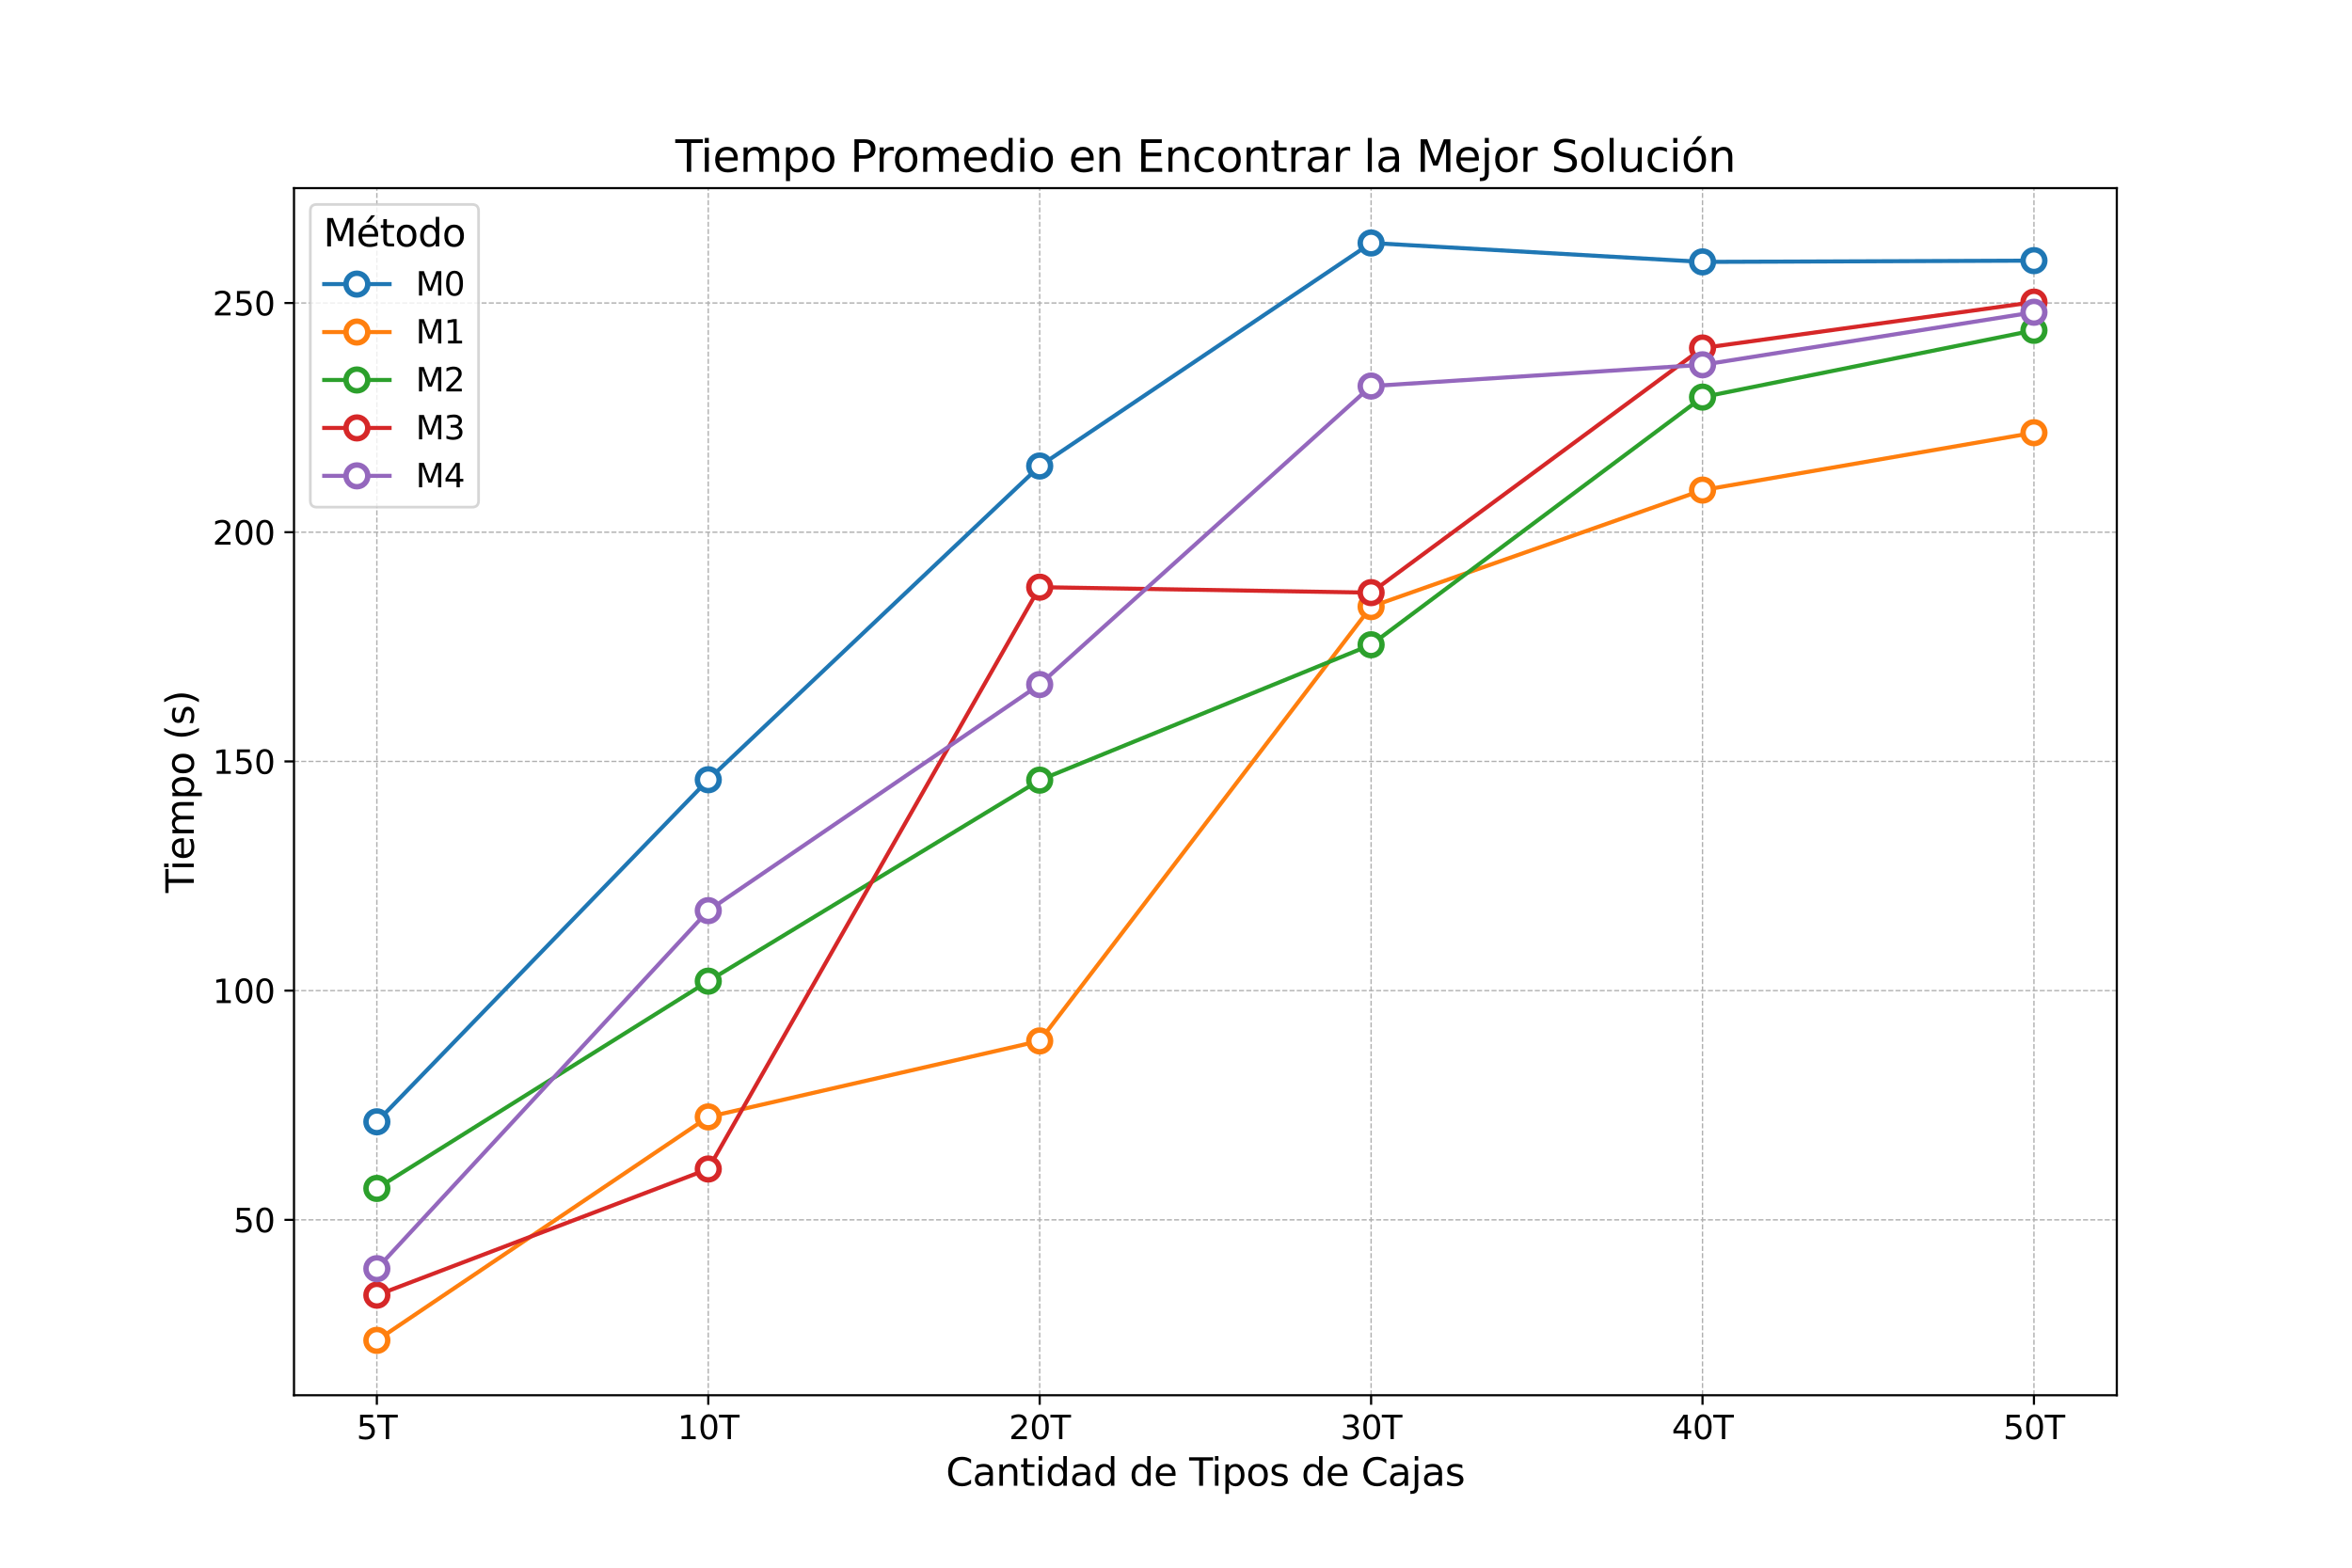 <?xml version="1.0" encoding="utf-8" standalone="no"?>
<!DOCTYPE svg PUBLIC "-//W3C//DTD SVG 1.1//EN"
  "http://www.w3.org/Graphics/SVG/1.1/DTD/svg11.dtd">
<svg xmlns:xlink="http://www.w3.org/1999/xlink" width="864pt" height="576pt" viewBox="0 0 864 576" xmlns="http://www.w3.org/2000/svg" version="1.1">
 <defs>
  <style type="text/css">*{stroke-linejoin: round; stroke-linecap: butt}</style>
 </defs>
 <g id="figure_1">
  <g id="patch_1">
   <path d="M 0 576 
L 864 576 
L 864 0 
L 0 0 
z
" style="fill: #ffffff"/>
  </g>
  <g id="axes_1">
   <g id="patch_2">
    <path d="M 108 512.64 
L 777.6 512.64 
L 777.6 69.12 
L 108 69.12 
z
" style="fill: #ffffff"/>
   </g>
   <g id="matplotlib.axis_1">
    <g id="xtick_1">
     <g id="line2d_1">
      <path d="M 138.436 512.64 
L 138.436 69.12 
" clip-path="url(#pa6d9b82782)" style="fill: none; stroke-dasharray: 1.85,0.8; stroke-dashoffset: 0; stroke: #b0b0b0; stroke-width: 0.5"/>
     </g>
     <g id="line2d_2">
      <defs>
       <path id="m7f9897caae" d="M 0 0 
L 0 3.5 
" style="stroke: #000000; stroke-width: 0.8"/>
      </defs>
      <g>
       <use xlink:href="#m7f9897caae" x="138.436" y="512.64" style="stroke: #000000; stroke-width: 0.8"/>
      </g>
     </g>
     <g id="text_1">
      <!-- 5T -->
      <g transform="translate(130.954 528.758) scale(0.12 -0.12)">
       <defs>
        <path id="DejaVuSans-35" d="M 691 4666 
L 3169 4666 
L 3169 4134 
L 1269 4134 
L 1269 2991 
Q 1406 3038 1543 3061 
Q 1681 3084 1819 3084 
Q 2600 3084 3056 2656 
Q 3513 2228 3513 1497 
Q 3513 744 3044 326 
Q 2575 -91 1722 -91 
Q 1428 -91 1123 -41 
Q 819 9 494 109 
L 494 744 
Q 775 591 1075 516 
Q 1375 441 1709 441 
Q 2250 441 2565 725 
Q 2881 1009 2881 1497 
Q 2881 1984 2565 2268 
Q 2250 2553 1709 2553 
Q 1456 2553 1204 2497 
Q 953 2441 691 2322 
L 691 4666 
z
" transform="scale(0.016)"/>
        <path id="DejaVuSans-54" d="M -19 4666 
L 3928 4666 
L 3928 4134 
L 2272 4134 
L 2272 0 
L 1638 0 
L 1638 4134 
L -19 4134 
L -19 4666 
z
" transform="scale(0.016)"/>
       </defs>
       <use xlink:href="#DejaVuSans-35"/>
       <use xlink:href="#DejaVuSans-54" x="63.623"/>
      </g>
     </g>
    </g>
    <g id="xtick_2">
     <g id="line2d_3">
      <path d="M 260.182 512.64 
L 260.182 69.12 
" clip-path="url(#pa6d9b82782)" style="fill: none; stroke-dasharray: 1.85,0.8; stroke-dashoffset: 0; stroke: #b0b0b0; stroke-width: 0.5"/>
     </g>
     <g id="line2d_4">
      <g>
       <use xlink:href="#m7f9897caae" x="260.182" y="512.64" style="stroke: #000000; stroke-width: 0.8"/>
      </g>
     </g>
     <g id="text_2">
      <!-- 10T -->
      <g transform="translate(248.882 528.758) scale(0.12 -0.12)">
       <defs>
        <path id="DejaVuSans-31" d="M 794 531 
L 1825 531 
L 1825 4091 
L 703 3866 
L 703 4441 
L 1819 4666 
L 2450 4666 
L 2450 531 
L 3481 531 
L 3481 0 
L 794 0 
L 794 531 
z
" transform="scale(0.016)"/>
        <path id="DejaVuSans-30" d="M 2034 4250 
Q 1547 4250 1301 3770 
Q 1056 3291 1056 2328 
Q 1056 1369 1301 889 
Q 1547 409 2034 409 
Q 2525 409 2770 889 
Q 3016 1369 3016 2328 
Q 3016 3291 2770 3770 
Q 2525 4250 2034 4250 
z
M 2034 4750 
Q 2819 4750 3233 4129 
Q 3647 3509 3647 2328 
Q 3647 1150 3233 529 
Q 2819 -91 2034 -91 
Q 1250 -91 836 529 
Q 422 1150 422 2328 
Q 422 3509 836 4129 
Q 1250 4750 2034 4750 
z
" transform="scale(0.016)"/>
       </defs>
       <use xlink:href="#DejaVuSans-31"/>
       <use xlink:href="#DejaVuSans-30" x="63.623"/>
       <use xlink:href="#DejaVuSans-54" x="127.246"/>
      </g>
     </g>
    </g>
    <g id="xtick_3">
     <g id="line2d_5">
      <path d="M 381.927 512.64 
L 381.927 69.12 
" clip-path="url(#pa6d9b82782)" style="fill: none; stroke-dasharray: 1.85,0.8; stroke-dashoffset: 0; stroke: #b0b0b0; stroke-width: 0.5"/>
     </g>
     <g id="line2d_6">
      <g>
       <use xlink:href="#m7f9897caae" x="381.927" y="512.64" style="stroke: #000000; stroke-width: 0.8"/>
      </g>
     </g>
     <g id="text_3">
      <!-- 20T -->
      <g transform="translate(370.628 528.758) scale(0.12 -0.12)">
       <defs>
        <path id="DejaVuSans-32" d="M 1228 531 
L 3431 531 
L 3431 0 
L 469 0 
L 469 531 
Q 828 903 1448 1529 
Q 2069 2156 2228 2338 
Q 2531 2678 2651 2914 
Q 2772 3150 2772 3378 
Q 2772 3750 2511 3984 
Q 2250 4219 1831 4219 
Q 1534 4219 1204 4116 
Q 875 4013 500 3803 
L 500 4441 
Q 881 4594 1212 4672 
Q 1544 4750 1819 4750 
Q 2544 4750 2975 4387 
Q 3406 4025 3406 3419 
Q 3406 3131 3298 2873 
Q 3191 2616 2906 2266 
Q 2828 2175 2409 1742 
Q 1991 1309 1228 531 
z
" transform="scale(0.016)"/>
       </defs>
       <use xlink:href="#DejaVuSans-32"/>
       <use xlink:href="#DejaVuSans-30" x="63.623"/>
       <use xlink:href="#DejaVuSans-54" x="127.246"/>
      </g>
     </g>
    </g>
    <g id="xtick_4">
     <g id="line2d_7">
      <path d="M 503.673 512.64 
L 503.673 69.12 
" clip-path="url(#pa6d9b82782)" style="fill: none; stroke-dasharray: 1.85,0.8; stroke-dashoffset: 0; stroke: #b0b0b0; stroke-width: 0.5"/>
     </g>
     <g id="line2d_8">
      <g>
       <use xlink:href="#m7f9897caae" x="503.673" y="512.64" style="stroke: #000000; stroke-width: 0.8"/>
      </g>
     </g>
     <g id="text_4">
      <!-- 30T -->
      <g transform="translate(492.373 528.758) scale(0.12 -0.12)">
       <defs>
        <path id="DejaVuSans-33" d="M 2597 2516 
Q 3050 2419 3304 2112 
Q 3559 1806 3559 1356 
Q 3559 666 3084 287 
Q 2609 -91 1734 -91 
Q 1441 -91 1130 -33 
Q 819 25 488 141 
L 488 750 
Q 750 597 1062 519 
Q 1375 441 1716 441 
Q 2309 441 2620 675 
Q 2931 909 2931 1356 
Q 2931 1769 2642 2001 
Q 2353 2234 1838 2234 
L 1294 2234 
L 1294 2753 
L 1863 2753 
Q 2328 2753 2575 2939 
Q 2822 3125 2822 3475 
Q 2822 3834 2567 4026 
Q 2313 4219 1838 4219 
Q 1578 4219 1281 4162 
Q 984 4106 628 3988 
L 628 4550 
Q 988 4650 1302 4700 
Q 1616 4750 1894 4750 
Q 2613 4750 3031 4423 
Q 3450 4097 3450 3541 
Q 3450 3153 3228 2886 
Q 3006 2619 2597 2516 
z
" transform="scale(0.016)"/>
       </defs>
       <use xlink:href="#DejaVuSans-33"/>
       <use xlink:href="#DejaVuSans-30" x="63.623"/>
       <use xlink:href="#DejaVuSans-54" x="127.246"/>
      </g>
     </g>
    </g>
    <g id="xtick_5">
     <g id="line2d_9">
      <path d="M 625.418 512.64 
L 625.418 69.12 
" clip-path="url(#pa6d9b82782)" style="fill: none; stroke-dasharray: 1.85,0.8; stroke-dashoffset: 0; stroke: #b0b0b0; stroke-width: 0.5"/>
     </g>
     <g id="line2d_10">
      <g>
       <use xlink:href="#m7f9897caae" x="625.418" y="512.64" style="stroke: #000000; stroke-width: 0.8"/>
      </g>
     </g>
     <g id="text_5">
      <!-- 40T -->
      <g transform="translate(614.118 528.758) scale(0.12 -0.12)">
       <defs>
        <path id="DejaVuSans-34" d="M 2419 4116 
L 825 1625 
L 2419 1625 
L 2419 4116 
z
M 2253 4666 
L 3047 4666 
L 3047 1625 
L 3713 1625 
L 3713 1100 
L 3047 1100 
L 3047 0 
L 2419 0 
L 2419 1100 
L 313 1100 
L 313 1709 
L 2253 4666 
z
" transform="scale(0.016)"/>
       </defs>
       <use xlink:href="#DejaVuSans-34"/>
       <use xlink:href="#DejaVuSans-30" x="63.623"/>
       <use xlink:href="#DejaVuSans-54" x="127.246"/>
      </g>
     </g>
    </g>
    <g id="xtick_6">
     <g id="line2d_11">
      <path d="M 747.164 512.64 
L 747.164 69.12 
" clip-path="url(#pa6d9b82782)" style="fill: none; stroke-dasharray: 1.85,0.8; stroke-dashoffset: 0; stroke: #b0b0b0; stroke-width: 0.5"/>
     </g>
     <g id="line2d_12">
      <g>
       <use xlink:href="#m7f9897caae" x="747.164" y="512.64" style="stroke: #000000; stroke-width: 0.8"/>
      </g>
     </g>
     <g id="text_6">
      <!-- 50T -->
      <g transform="translate(735.864 528.758) scale(0.12 -0.12)">
       <use xlink:href="#DejaVuSans-35"/>
       <use xlink:href="#DejaVuSans-30" x="63.623"/>
       <use xlink:href="#DejaVuSans-54" x="127.246"/>
      </g>
     </g>
    </g>
    <g id="text_7">
     <!-- Cantidad de Tipos de Cajas -->
     <g transform="translate(347.485 545.892) scale(0.14 -0.14)">
      <defs>
       <path id="DejaVuSans-43" d="M 4122 4306 
L 4122 3641 
Q 3803 3938 3442 4084 
Q 3081 4231 2675 4231 
Q 1875 4231 1450 3742 
Q 1025 3253 1025 2328 
Q 1025 1406 1450 917 
Q 1875 428 2675 428 
Q 3081 428 3442 575 
Q 3803 722 4122 1019 
L 4122 359 
Q 3791 134 3420 21 
Q 3050 -91 2638 -91 
Q 1578 -91 968 557 
Q 359 1206 359 2328 
Q 359 3453 968 4101 
Q 1578 4750 2638 4750 
Q 3056 4750 3426 4639 
Q 3797 4528 4122 4306 
z
" transform="scale(0.016)"/>
       <path id="DejaVuSans-61" d="M 2194 1759 
Q 1497 1759 1228 1600 
Q 959 1441 959 1056 
Q 959 750 1161 570 
Q 1363 391 1709 391 
Q 2188 391 2477 730 
Q 2766 1069 2766 1631 
L 2766 1759 
L 2194 1759 
z
M 3341 1997 
L 3341 0 
L 2766 0 
L 2766 531 
Q 2569 213 2275 61 
Q 1981 -91 1556 -91 
Q 1019 -91 701 211 
Q 384 513 384 1019 
Q 384 1609 779 1909 
Q 1175 2209 1959 2209 
L 2766 2209 
L 2766 2266 
Q 2766 2663 2505 2880 
Q 2244 3097 1772 3097 
Q 1472 3097 1187 3025 
Q 903 2953 641 2809 
L 641 3341 
Q 956 3463 1253 3523 
Q 1550 3584 1831 3584 
Q 2591 3584 2966 3190 
Q 3341 2797 3341 1997 
z
" transform="scale(0.016)"/>
       <path id="DejaVuSans-6e" d="M 3513 2113 
L 3513 0 
L 2938 0 
L 2938 2094 
Q 2938 2591 2744 2837 
Q 2550 3084 2163 3084 
Q 1697 3084 1428 2787 
Q 1159 2491 1159 1978 
L 1159 0 
L 581 0 
L 581 3500 
L 1159 3500 
L 1159 2956 
Q 1366 3272 1645 3428 
Q 1925 3584 2291 3584 
Q 2894 3584 3203 3211 
Q 3513 2838 3513 2113 
z
" transform="scale(0.016)"/>
       <path id="DejaVuSans-74" d="M 1172 4494 
L 1172 3500 
L 2356 3500 
L 2356 3053 
L 1172 3053 
L 1172 1153 
Q 1172 725 1289 603 
Q 1406 481 1766 481 
L 2356 481 
L 2356 0 
L 1766 0 
Q 1100 0 847 248 
Q 594 497 594 1153 
L 594 3053 
L 172 3053 
L 172 3500 
L 594 3500 
L 594 4494 
L 1172 4494 
z
" transform="scale(0.016)"/>
       <path id="DejaVuSans-69" d="M 603 3500 
L 1178 3500 
L 1178 0 
L 603 0 
L 603 3500 
z
M 603 4863 
L 1178 4863 
L 1178 4134 
L 603 4134 
L 603 4863 
z
" transform="scale(0.016)"/>
       <path id="DejaVuSans-64" d="M 2906 2969 
L 2906 4863 
L 3481 4863 
L 3481 0 
L 2906 0 
L 2906 525 
Q 2725 213 2448 61 
Q 2172 -91 1784 -91 
Q 1150 -91 751 415 
Q 353 922 353 1747 
Q 353 2572 751 3078 
Q 1150 3584 1784 3584 
Q 2172 3584 2448 3432 
Q 2725 3281 2906 2969 
z
M 947 1747 
Q 947 1113 1208 752 
Q 1469 391 1925 391 
Q 2381 391 2643 752 
Q 2906 1113 2906 1747 
Q 2906 2381 2643 2742 
Q 2381 3103 1925 3103 
Q 1469 3103 1208 2742 
Q 947 2381 947 1747 
z
" transform="scale(0.016)"/>
       <path id="DejaVuSans-20" transform="scale(0.016)"/>
       <path id="DejaVuSans-65" d="M 3597 1894 
L 3597 1613 
L 953 1613 
Q 991 1019 1311 708 
Q 1631 397 2203 397 
Q 2534 397 2845 478 
Q 3156 559 3463 722 
L 3463 178 
Q 3153 47 2828 -22 
Q 2503 -91 2169 -91 
Q 1331 -91 842 396 
Q 353 884 353 1716 
Q 353 2575 817 3079 
Q 1281 3584 2069 3584 
Q 2775 3584 3186 3129 
Q 3597 2675 3597 1894 
z
M 3022 2063 
Q 3016 2534 2758 2815 
Q 2500 3097 2075 3097 
Q 1594 3097 1305 2825 
Q 1016 2553 972 2059 
L 3022 2063 
z
" transform="scale(0.016)"/>
       <path id="DejaVuSans-70" d="M 1159 525 
L 1159 -1331 
L 581 -1331 
L 581 3500 
L 1159 3500 
L 1159 2969 
Q 1341 3281 1617 3432 
Q 1894 3584 2278 3584 
Q 2916 3584 3314 3078 
Q 3713 2572 3713 1747 
Q 3713 922 3314 415 
Q 2916 -91 2278 -91 
Q 1894 -91 1617 61 
Q 1341 213 1159 525 
z
M 3116 1747 
Q 3116 2381 2855 2742 
Q 2594 3103 2138 3103 
Q 1681 3103 1420 2742 
Q 1159 2381 1159 1747 
Q 1159 1113 1420 752 
Q 1681 391 2138 391 
Q 2594 391 2855 752 
Q 3116 1113 3116 1747 
z
" transform="scale(0.016)"/>
       <path id="DejaVuSans-6f" d="M 1959 3097 
Q 1497 3097 1228 2736 
Q 959 2375 959 1747 
Q 959 1119 1226 758 
Q 1494 397 1959 397 
Q 2419 397 2687 759 
Q 2956 1122 2956 1747 
Q 2956 2369 2687 2733 
Q 2419 3097 1959 3097 
z
M 1959 3584 
Q 2709 3584 3137 3096 
Q 3566 2609 3566 1747 
Q 3566 888 3137 398 
Q 2709 -91 1959 -91 
Q 1206 -91 779 398 
Q 353 888 353 1747 
Q 353 2609 779 3096 
Q 1206 3584 1959 3584 
z
" transform="scale(0.016)"/>
       <path id="DejaVuSans-73" d="M 2834 3397 
L 2834 2853 
Q 2591 2978 2328 3040 
Q 2066 3103 1784 3103 
Q 1356 3103 1142 2972 
Q 928 2841 928 2578 
Q 928 2378 1081 2264 
Q 1234 2150 1697 2047 
L 1894 2003 
Q 2506 1872 2764 1633 
Q 3022 1394 3022 966 
Q 3022 478 2636 193 
Q 2250 -91 1575 -91 
Q 1294 -91 989 -36 
Q 684 19 347 128 
L 347 722 
Q 666 556 975 473 
Q 1284 391 1588 391 
Q 1994 391 2212 530 
Q 2431 669 2431 922 
Q 2431 1156 2273 1281 
Q 2116 1406 1581 1522 
L 1381 1569 
Q 847 1681 609 1914 
Q 372 2147 372 2553 
Q 372 3047 722 3315 
Q 1072 3584 1716 3584 
Q 2034 3584 2315 3537 
Q 2597 3491 2834 3397 
z
" transform="scale(0.016)"/>
       <path id="DejaVuSans-6a" d="M 603 3500 
L 1178 3500 
L 1178 -63 
Q 1178 -731 923 -1031 
Q 669 -1331 103 -1331 
L -116 -1331 
L -116 -844 
L 38 -844 
Q 366 -844 484 -692 
Q 603 -541 603 -63 
L 603 3500 
z
M 603 4863 
L 1178 4863 
L 1178 4134 
L 603 4134 
L 603 4863 
z
" transform="scale(0.016)"/>
      </defs>
      <use xlink:href="#DejaVuSans-43"/>
      <use xlink:href="#DejaVuSans-61" x="69.824"/>
      <use xlink:href="#DejaVuSans-6e" x="131.104"/>
      <use xlink:href="#DejaVuSans-74" x="194.482"/>
      <use xlink:href="#DejaVuSans-69" x="233.691"/>
      <use xlink:href="#DejaVuSans-64" x="261.475"/>
      <use xlink:href="#DejaVuSans-61" x="324.951"/>
      <use xlink:href="#DejaVuSans-64" x="386.23"/>
      <use xlink:href="#DejaVuSans-20" x="449.707"/>
      <use xlink:href="#DejaVuSans-64" x="481.494"/>
      <use xlink:href="#DejaVuSans-65" x="544.971"/>
      <use xlink:href="#DejaVuSans-20" x="606.494"/>
      <use xlink:href="#DejaVuSans-54" x="638.281"/>
      <use xlink:href="#DejaVuSans-69" x="696.24"/>
      <use xlink:href="#DejaVuSans-70" x="724.023"/>
      <use xlink:href="#DejaVuSans-6f" x="787.5"/>
      <use xlink:href="#DejaVuSans-73" x="848.682"/>
      <use xlink:href="#DejaVuSans-20" x="900.781"/>
      <use xlink:href="#DejaVuSans-64" x="932.568"/>
      <use xlink:href="#DejaVuSans-65" x="996.045"/>
      <use xlink:href="#DejaVuSans-20" x="1057.568"/>
      <use xlink:href="#DejaVuSans-43" x="1089.355"/>
      <use xlink:href="#DejaVuSans-61" x="1159.18"/>
      <use xlink:href="#DejaVuSans-6a" x="1220.459"/>
      <use xlink:href="#DejaVuSans-61" x="1248.242"/>
      <use xlink:href="#DejaVuSans-73" x="1309.521"/>
     </g>
    </g>
   </g>
   <g id="matplotlib.axis_2">
    <g id="ytick_1">
     <g id="line2d_13">
      <path d="M 108 448.194 
L 777.6 448.194 
" clip-path="url(#pa6d9b82782)" style="fill: none; stroke-dasharray: 1.85,0.8; stroke-dashoffset: 0; stroke: #b0b0b0; stroke-width: 0.5"/>
     </g>
     <g id="line2d_14">
      <defs>
       <path id="mcd38f19aef" d="M 0 0 
L -3.5 0 
" style="stroke: #000000; stroke-width: 0.8"/>
      </defs>
      <g>
       <use xlink:href="#mcd38f19aef" x="108" y="448.194" style="stroke: #000000; stroke-width: 0.8"/>
      </g>
     </g>
     <g id="text_8">
      <!-- 50 -->
      <g transform="translate(85.73 452.753) scale(0.12 -0.12)">
       <use xlink:href="#DejaVuSans-35"/>
       <use xlink:href="#DejaVuSans-30" x="63.623"/>
      </g>
     </g>
    </g>
    <g id="ytick_2">
     <g id="line2d_15">
      <path d="M 108 363.977 
L 777.6 363.977 
" clip-path="url(#pa6d9b82782)" style="fill: none; stroke-dasharray: 1.85,0.8; stroke-dashoffset: 0; stroke: #b0b0b0; stroke-width: 0.5"/>
     </g>
     <g id="line2d_16">
      <g>
       <use xlink:href="#mcd38f19aef" x="108" y="363.977" style="stroke: #000000; stroke-width: 0.8"/>
      </g>
     </g>
     <g id="text_9">
      <!-- 100 -->
      <g transform="translate(78.095 368.537) scale(0.12 -0.12)">
       <use xlink:href="#DejaVuSans-31"/>
       <use xlink:href="#DejaVuSans-30" x="63.623"/>
       <use xlink:href="#DejaVuSans-30" x="127.246"/>
      </g>
     </g>
    </g>
    <g id="ytick_3">
     <g id="line2d_17">
      <path d="M 108 279.761 
L 777.6 279.761 
" clip-path="url(#pa6d9b82782)" style="fill: none; stroke-dasharray: 1.85,0.8; stroke-dashoffset: 0; stroke: #b0b0b0; stroke-width: 0.5"/>
     </g>
     <g id="line2d_18">
      <g>
       <use xlink:href="#mcd38f19aef" x="108" y="279.761" style="stroke: #000000; stroke-width: 0.8"/>
      </g>
     </g>
     <g id="text_10">
      <!-- 150 -->
      <g transform="translate(78.095 284.32) scale(0.12 -0.12)">
       <use xlink:href="#DejaVuSans-31"/>
       <use xlink:href="#DejaVuSans-35" x="63.623"/>
       <use xlink:href="#DejaVuSans-30" x="127.246"/>
      </g>
     </g>
    </g>
    <g id="ytick_4">
     <g id="line2d_19">
      <path d="M 108 195.544 
L 777.6 195.544 
" clip-path="url(#pa6d9b82782)" style="fill: none; stroke-dasharray: 1.85,0.8; stroke-dashoffset: 0; stroke: #b0b0b0; stroke-width: 0.5"/>
     </g>
     <g id="line2d_20">
      <g>
       <use xlink:href="#mcd38f19aef" x="108" y="195.544" style="stroke: #000000; stroke-width: 0.8"/>
      </g>
     </g>
     <g id="text_11">
      <!-- 200 -->
      <g transform="translate(78.095 200.103) scale(0.12 -0.12)">
       <use xlink:href="#DejaVuSans-32"/>
       <use xlink:href="#DejaVuSans-30" x="63.623"/>
       <use xlink:href="#DejaVuSans-30" x="127.246"/>
      </g>
     </g>
    </g>
    <g id="ytick_5">
     <g id="line2d_21">
      <path d="M 108 111.327 
L 777.6 111.327 
" clip-path="url(#pa6d9b82782)" style="fill: none; stroke-dasharray: 1.85,0.8; stroke-dashoffset: 0; stroke: #b0b0b0; stroke-width: 0.5"/>
     </g>
     <g id="line2d_22">
      <g>
       <use xlink:href="#mcd38f19aef" x="108" y="111.327" style="stroke: #000000; stroke-width: 0.8"/>
      </g>
     </g>
     <g id="text_12">
      <!-- 250 -->
      <g transform="translate(78.095 115.886) scale(0.12 -0.12)">
       <use xlink:href="#DejaVuSans-32"/>
       <use xlink:href="#DejaVuSans-35" x="63.623"/>
       <use xlink:href="#DejaVuSans-30" x="127.246"/>
      </g>
     </g>
    </g>
    <g id="text_13">
     <!-- Tiempo (s) -->
     <g transform="translate(71.183 328.067) rotate(-90) scale(0.14 -0.14)">
      <defs>
       <path id="DejaVuSans-6d" d="M 3328 2828 
Q 3544 3216 3844 3400 
Q 4144 3584 4550 3584 
Q 5097 3584 5394 3201 
Q 5691 2819 5691 2113 
L 5691 0 
L 5113 0 
L 5113 2094 
Q 5113 2597 4934 2840 
Q 4756 3084 4391 3084 
Q 3944 3084 3684 2787 
Q 3425 2491 3425 1978 
L 3425 0 
L 2847 0 
L 2847 2094 
Q 2847 2600 2669 2842 
Q 2491 3084 2119 3084 
Q 1678 3084 1418 2786 
Q 1159 2488 1159 1978 
L 1159 0 
L 581 0 
L 581 3500 
L 1159 3500 
L 1159 2956 
Q 1356 3278 1631 3431 
Q 1906 3584 2284 3584 
Q 2666 3584 2933 3390 
Q 3200 3197 3328 2828 
z
" transform="scale(0.016)"/>
       <path id="DejaVuSans-28" d="M 1984 4856 
Q 1566 4138 1362 3434 
Q 1159 2731 1159 2009 
Q 1159 1288 1364 580 
Q 1569 -128 1984 -844 
L 1484 -844 
Q 1016 -109 783 600 
Q 550 1309 550 2009 
Q 550 2706 781 3412 
Q 1013 4119 1484 4856 
L 1984 4856 
z
" transform="scale(0.016)"/>
       <path id="DejaVuSans-29" d="M 513 4856 
L 1013 4856 
Q 1481 4119 1714 3412 
Q 1947 2706 1947 2009 
Q 1947 1309 1714 600 
Q 1481 -109 1013 -844 
L 513 -844 
Q 928 -128 1133 580 
Q 1338 1288 1338 2009 
Q 1338 2731 1133 3434 
Q 928 4138 513 4856 
z
" transform="scale(0.016)"/>
      </defs>
      <use xlink:href="#DejaVuSans-54"/>
      <use xlink:href="#DejaVuSans-69" x="57.959"/>
      <use xlink:href="#DejaVuSans-65" x="85.742"/>
      <use xlink:href="#DejaVuSans-6d" x="147.266"/>
      <use xlink:href="#DejaVuSans-70" x="244.678"/>
      <use xlink:href="#DejaVuSans-6f" x="308.154"/>
      <use xlink:href="#DejaVuSans-20" x="369.336"/>
      <use xlink:href="#DejaVuSans-28" x="401.123"/>
      <use xlink:href="#DejaVuSans-73" x="440.137"/>
      <use xlink:href="#DejaVuSans-29" x="492.236"/>
     </g>
    </g>
   </g>
   <g id="line2d_23">
    <path d="M 138.436 412.174 
L 260.182 286.493 
L 381.927 171.228 
L 503.673 89.28 
L 625.418 96.226 
L 747.164 95.762 
" clip-path="url(#pa6d9b82782)" style="fill: none; stroke: #1f77b4; stroke-width: 1.5; stroke-linecap: square"/>
    <defs>
     <path id="mb46d835369" d="M 0 4 
C 1.061 4 2.078 3.579 2.828 2.828 
C 3.579 2.078 4 1.061 4 0 
C 4 -1.061 3.579 -2.078 2.828 -2.828 
C 2.078 -3.579 1.061 -4 0 -4 
C -1.061 -4 -2.078 -3.579 -2.828 -2.828 
C -3.579 -2.078 -4 -1.061 -4 0 
C -4 1.061 -3.579 2.078 -2.828 2.828 
C -2.078 3.579 -1.061 4 0 4 
z
" style="stroke: #1f77b4; stroke-width: 2"/>
    </defs>
    <g clip-path="url(#pa6d9b82782)">
     <use xlink:href="#mb46d835369" x="138.436" y="412.174" style="fill: #ffffff; stroke: #1f77b4; stroke-width: 2"/>
     <use xlink:href="#mb46d835369" x="260.182" y="286.493" style="fill: #ffffff; stroke: #1f77b4; stroke-width: 2"/>
     <use xlink:href="#mb46d835369" x="381.927" y="171.228" style="fill: #ffffff; stroke: #1f77b4; stroke-width: 2"/>
     <use xlink:href="#mb46d835369" x="503.673" y="89.28" style="fill: #ffffff; stroke: #1f77b4; stroke-width: 2"/>
     <use xlink:href="#mb46d835369" x="625.418" y="96.226" style="fill: #ffffff; stroke: #1f77b4; stroke-width: 2"/>
     <use xlink:href="#mb46d835369" x="747.164" y="95.762" style="fill: #ffffff; stroke: #1f77b4; stroke-width: 2"/>
    </g>
   </g>
   <g id="line2d_24">
    <path d="M 138.436 492.48 
L 260.182 410.378 
L 381.927 382.462 
L 503.673 222.884 
L 625.418 180.069 
L 747.164 158.992 
" clip-path="url(#pa6d9b82782)" style="fill: none; stroke: #ff7f0e; stroke-width: 1.5; stroke-linecap: square"/>
    <defs>
     <path id="m754b8a2179" d="M 0 4 
C 1.061 4 2.078 3.579 2.828 2.828 
C 3.579 2.078 4 1.061 4 0 
C 4 -1.061 3.579 -2.078 2.828 -2.828 
C 2.078 -3.579 1.061 -4 0 -4 
C -1.061 -4 -2.078 -3.579 -2.828 -2.828 
C -3.579 -2.078 -4 -1.061 -4 0 
C -4 1.061 -3.579 2.078 -2.828 2.828 
C -2.078 3.579 -1.061 4 0 4 
z
" style="stroke: #ff7f0e; stroke-width: 2"/>
    </defs>
    <g clip-path="url(#pa6d9b82782)">
     <use xlink:href="#m754b8a2179" x="138.436" y="492.48" style="fill: #ffffff; stroke: #ff7f0e; stroke-width: 2"/>
     <use xlink:href="#m754b8a2179" x="260.182" y="410.378" style="fill: #ffffff; stroke: #ff7f0e; stroke-width: 2"/>
     <use xlink:href="#m754b8a2179" x="381.927" y="382.462" style="fill: #ffffff; stroke: #ff7f0e; stroke-width: 2"/>
     <use xlink:href="#m754b8a2179" x="503.673" y="222.884" style="fill: #ffffff; stroke: #ff7f0e; stroke-width: 2"/>
     <use xlink:href="#m754b8a2179" x="625.418" y="180.069" style="fill: #ffffff; stroke: #ff7f0e; stroke-width: 2"/>
     <use xlink:href="#m754b8a2179" x="747.164" y="158.992" style="fill: #ffffff; stroke: #ff7f0e; stroke-width: 2"/>
    </g>
   </g>
   <g id="line2d_25">
    <path d="M 138.436 436.654 
L 260.182 360.499 
L 381.927 286.641 
L 503.673 236.9 
L 625.418 145.905 
L 747.164 121.377 
" clip-path="url(#pa6d9b82782)" style="fill: none; stroke: #2ca02c; stroke-width: 1.5; stroke-linecap: square"/>
    <defs>
     <path id="mcded9f1e25" d="M 0 4 
C 1.061 4 2.078 3.579 2.828 2.828 
C 3.579 2.078 4 1.061 4 0 
C 4 -1.061 3.579 -2.078 2.828 -2.828 
C 2.078 -3.579 1.061 -4 0 -4 
C -1.061 -4 -2.078 -3.579 -2.828 -2.828 
C -3.579 -2.078 -4 -1.061 -4 0 
C -4 1.061 -3.579 2.078 -2.828 2.828 
C -2.078 3.579 -1.061 4 0 4 
z
" style="stroke: #2ca02c; stroke-width: 2"/>
    </defs>
    <g clip-path="url(#pa6d9b82782)">
     <use xlink:href="#mcded9f1e25" x="138.436" y="436.654" style="fill: #ffffff; stroke: #2ca02c; stroke-width: 2"/>
     <use xlink:href="#mcded9f1e25" x="260.182" y="360.499" style="fill: #ffffff; stroke: #2ca02c; stroke-width: 2"/>
     <use xlink:href="#mcded9f1e25" x="381.927" y="286.641" style="fill: #ffffff; stroke: #2ca02c; stroke-width: 2"/>
     <use xlink:href="#mcded9f1e25" x="503.673" y="236.9" style="fill: #ffffff; stroke: #2ca02c; stroke-width: 2"/>
     <use xlink:href="#mcded9f1e25" x="625.418" y="145.905" style="fill: #ffffff; stroke: #2ca02c; stroke-width: 2"/>
     <use xlink:href="#mcded9f1e25" x="747.164" y="121.377" style="fill: #ffffff; stroke: #2ca02c; stroke-width: 2"/>
    </g>
   </g>
   <g id="line2d_26">
    <path d="M 138.436 475.875 
L 260.182 429.517 
L 381.927 215.74 
L 503.673 217.747 
L 625.418 127.864 
L 747.164 111.002 
" clip-path="url(#pa6d9b82782)" style="fill: none; stroke: #d62728; stroke-width: 1.5; stroke-linecap: square"/>
    <defs>
     <path id="m1b378c4dd7" d="M 0 4 
C 1.061 4 2.078 3.579 2.828 2.828 
C 3.579 2.078 4 1.061 4 0 
C 4 -1.061 3.579 -2.078 2.828 -2.828 
C 2.078 -3.579 1.061 -4 0 -4 
C -1.061 -4 -2.078 -3.579 -2.828 -2.828 
C -3.579 -2.078 -4 -1.061 -4 0 
C -4 1.061 -3.579 2.078 -2.828 2.828 
C -2.078 3.579 -1.061 4 0 4 
z
" style="stroke: #d62728; stroke-width: 2"/>
    </defs>
    <g clip-path="url(#pa6d9b82782)">
     <use xlink:href="#m1b378c4dd7" x="138.436" y="475.875" style="fill: #ffffff; stroke: #d62728; stroke-width: 2"/>
     <use xlink:href="#m1b378c4dd7" x="260.182" y="429.517" style="fill: #ffffff; stroke: #d62728; stroke-width: 2"/>
     <use xlink:href="#m1b378c4dd7" x="381.927" y="215.74" style="fill: #ffffff; stroke: #d62728; stroke-width: 2"/>
     <use xlink:href="#m1b378c4dd7" x="503.673" y="217.747" style="fill: #ffffff; stroke: #d62728; stroke-width: 2"/>
     <use xlink:href="#m1b378c4dd7" x="625.418" y="127.864" style="fill: #ffffff; stroke: #d62728; stroke-width: 2"/>
     <use xlink:href="#m1b378c4dd7" x="747.164" y="111.002" style="fill: #ffffff; stroke: #d62728; stroke-width: 2"/>
    </g>
   </g>
   <g id="line2d_27">
    <path d="M 138.436 466.143 
L 260.182 334.584 
L 381.927 251.511 
L 503.673 141.845 
L 625.418 134.033 
L 747.164 114.729 
" clip-path="url(#pa6d9b82782)" style="fill: none; stroke: #9467bd; stroke-width: 1.5; stroke-linecap: square"/>
    <defs>
     <path id="m575b6a99ea" d="M 0 4 
C 1.061 4 2.078 3.579 2.828 2.828 
C 3.579 2.078 4 1.061 4 0 
C 4 -1.061 3.579 -2.078 2.828 -2.828 
C 2.078 -3.579 1.061 -4 0 -4 
C -1.061 -4 -2.078 -3.579 -2.828 -2.828 
C -3.579 -2.078 -4 -1.061 -4 0 
C -4 1.061 -3.579 2.078 -2.828 2.828 
C -2.078 3.579 -1.061 4 0 4 
z
" style="stroke: #9467bd; stroke-width: 2"/>
    </defs>
    <g clip-path="url(#pa6d9b82782)">
     <use xlink:href="#m575b6a99ea" x="138.436" y="466.143" style="fill: #ffffff; stroke: #9467bd; stroke-width: 2"/>
     <use xlink:href="#m575b6a99ea" x="260.182" y="334.584" style="fill: #ffffff; stroke: #9467bd; stroke-width: 2"/>
     <use xlink:href="#m575b6a99ea" x="381.927" y="251.511" style="fill: #ffffff; stroke: #9467bd; stroke-width: 2"/>
     <use xlink:href="#m575b6a99ea" x="503.673" y="141.845" style="fill: #ffffff; stroke: #9467bd; stroke-width: 2"/>
     <use xlink:href="#m575b6a99ea" x="625.418" y="134.033" style="fill: #ffffff; stroke: #9467bd; stroke-width: 2"/>
     <use xlink:href="#m575b6a99ea" x="747.164" y="114.729" style="fill: #ffffff; stroke: #9467bd; stroke-width: 2"/>
    </g>
   </g>
   <g id="patch_3">
    <path d="M 108 512.64 
L 108 69.12 
" style="fill: none; stroke: #000000; stroke-width: 0.8; stroke-linejoin: miter; stroke-linecap: square"/>
   </g>
   <g id="patch_4">
    <path d="M 777.6 512.64 
L 777.6 69.12 
" style="fill: none; stroke: #000000; stroke-width: 0.8; stroke-linejoin: miter; stroke-linecap: square"/>
   </g>
   <g id="patch_5">
    <path d="M 108 512.64 
L 777.6 512.64 
" style="fill: none; stroke: #000000; stroke-width: 0.8; stroke-linejoin: miter; stroke-linecap: square"/>
   </g>
   <g id="patch_6">
    <path d="M 108 69.12 
L 777.6 69.12 
" style="fill: none; stroke: #000000; stroke-width: 0.8; stroke-linejoin: miter; stroke-linecap: square"/>
   </g>
   <g id="text_14">
    <!-- Tiempo Promedio en Encontrar la Mejor Solución -->
    <g transform="translate(248.093 63.12) scale(0.16 -0.16)">
     <defs>
      <path id="DejaVuSans-50" d="M 1259 4147 
L 1259 2394 
L 2053 2394 
Q 2494 2394 2734 2622 
Q 2975 2850 2975 3272 
Q 2975 3691 2734 3919 
Q 2494 4147 2053 4147 
L 1259 4147 
z
M 628 4666 
L 2053 4666 
Q 2838 4666 3239 4311 
Q 3641 3956 3641 3272 
Q 3641 2581 3239 2228 
Q 2838 1875 2053 1875 
L 1259 1875 
L 1259 0 
L 628 0 
L 628 4666 
z
" transform="scale(0.016)"/>
      <path id="DejaVuSans-72" d="M 2631 2963 
Q 2534 3019 2420 3045 
Q 2306 3072 2169 3072 
Q 1681 3072 1420 2755 
Q 1159 2438 1159 1844 
L 1159 0 
L 581 0 
L 581 3500 
L 1159 3500 
L 1159 2956 
Q 1341 3275 1631 3429 
Q 1922 3584 2338 3584 
Q 2397 3584 2469 3576 
Q 2541 3569 2628 3553 
L 2631 2963 
z
" transform="scale(0.016)"/>
      <path id="DejaVuSans-45" d="M 628 4666 
L 3578 4666 
L 3578 4134 
L 1259 4134 
L 1259 2753 
L 3481 2753 
L 3481 2222 
L 1259 2222 
L 1259 531 
L 3634 531 
L 3634 0 
L 628 0 
L 628 4666 
z
" transform="scale(0.016)"/>
      <path id="DejaVuSans-63" d="M 3122 3366 
L 3122 2828 
Q 2878 2963 2633 3030 
Q 2388 3097 2138 3097 
Q 1578 3097 1268 2742 
Q 959 2388 959 1747 
Q 959 1106 1268 751 
Q 1578 397 2138 397 
Q 2388 397 2633 464 
Q 2878 531 3122 666 
L 3122 134 
Q 2881 22 2623 -34 
Q 2366 -91 2075 -91 
Q 1284 -91 818 406 
Q 353 903 353 1747 
Q 353 2603 823 3093 
Q 1294 3584 2113 3584 
Q 2378 3584 2631 3529 
Q 2884 3475 3122 3366 
z
" transform="scale(0.016)"/>
      <path id="DejaVuSans-6c" d="M 603 4863 
L 1178 4863 
L 1178 0 
L 603 0 
L 603 4863 
z
" transform="scale(0.016)"/>
      <path id="DejaVuSans-4d" d="M 628 4666 
L 1569 4666 
L 2759 1491 
L 3956 4666 
L 4897 4666 
L 4897 0 
L 4281 0 
L 4281 4097 
L 3078 897 
L 2444 897 
L 1241 4097 
L 1241 0 
L 628 0 
L 628 4666 
z
" transform="scale(0.016)"/>
      <path id="DejaVuSans-53" d="M 3425 4513 
L 3425 3897 
Q 3066 4069 2747 4153 
Q 2428 4238 2131 4238 
Q 1616 4238 1336 4038 
Q 1056 3838 1056 3469 
Q 1056 3159 1242 3001 
Q 1428 2844 1947 2747 
L 2328 2669 
Q 3034 2534 3370 2195 
Q 3706 1856 3706 1288 
Q 3706 609 3251 259 
Q 2797 -91 1919 -91 
Q 1588 -91 1214 -16 
Q 841 59 441 206 
L 441 856 
Q 825 641 1194 531 
Q 1563 422 1919 422 
Q 2459 422 2753 634 
Q 3047 847 3047 1241 
Q 3047 1584 2836 1778 
Q 2625 1972 2144 2069 
L 1759 2144 
Q 1053 2284 737 2584 
Q 422 2884 422 3419 
Q 422 4038 858 4394 
Q 1294 4750 2059 4750 
Q 2388 4750 2728 4690 
Q 3069 4631 3425 4513 
z
" transform="scale(0.016)"/>
      <path id="DejaVuSans-75" d="M 544 1381 
L 544 3500 
L 1119 3500 
L 1119 1403 
Q 1119 906 1312 657 
Q 1506 409 1894 409 
Q 2359 409 2629 706 
Q 2900 1003 2900 1516 
L 2900 3500 
L 3475 3500 
L 3475 0 
L 2900 0 
L 2900 538 
Q 2691 219 2414 64 
Q 2138 -91 1772 -91 
Q 1169 -91 856 284 
Q 544 659 544 1381 
z
M 1991 3584 
L 1991 3584 
z
" transform="scale(0.016)"/>
      <path id="DejaVuSans-f3" d="M 1959 3097 
Q 1497 3097 1228 2736 
Q 959 2375 959 1747 
Q 959 1119 1226 758 
Q 1494 397 1959 397 
Q 2419 397 2687 759 
Q 2956 1122 2956 1747 
Q 2956 2369 2687 2733 
Q 2419 3097 1959 3097 
z
M 1959 3584 
Q 2709 3584 3137 3096 
Q 3566 2609 3566 1747 
Q 3566 888 3137 398 
Q 2709 -91 1959 -91 
Q 1206 -91 779 398 
Q 353 888 353 1747 
Q 353 2609 779 3096 
Q 1206 3584 1959 3584 
z
M 2394 5119 
L 3016 5119 
L 1998 3944 
L 1519 3944 
L 2394 5119 
z
" transform="scale(0.016)"/>
     </defs>
     <use xlink:href="#DejaVuSans-54"/>
     <use xlink:href="#DejaVuSans-69" x="57.959"/>
     <use xlink:href="#DejaVuSans-65" x="85.742"/>
     <use xlink:href="#DejaVuSans-6d" x="147.266"/>
     <use xlink:href="#DejaVuSans-70" x="244.678"/>
     <use xlink:href="#DejaVuSans-6f" x="308.154"/>
     <use xlink:href="#DejaVuSans-20" x="369.336"/>
     <use xlink:href="#DejaVuSans-50" x="401.123"/>
     <use xlink:href="#DejaVuSans-72" x="459.676"/>
     <use xlink:href="#DejaVuSans-6f" x="498.539"/>
     <use xlink:href="#DejaVuSans-6d" x="559.721"/>
     <use xlink:href="#DejaVuSans-65" x="657.133"/>
     <use xlink:href="#DejaVuSans-64" x="718.656"/>
     <use xlink:href="#DejaVuSans-69" x="782.133"/>
     <use xlink:href="#DejaVuSans-6f" x="809.916"/>
     <use xlink:href="#DejaVuSans-20" x="871.098"/>
     <use xlink:href="#DejaVuSans-65" x="902.885"/>
     <use xlink:href="#DejaVuSans-6e" x="964.408"/>
     <use xlink:href="#DejaVuSans-20" x="1027.787"/>
     <use xlink:href="#DejaVuSans-45" x="1059.574"/>
     <use xlink:href="#DejaVuSans-6e" x="1122.758"/>
     <use xlink:href="#DejaVuSans-63" x="1186.137"/>
     <use xlink:href="#DejaVuSans-6f" x="1241.117"/>
     <use xlink:href="#DejaVuSans-6e" x="1302.299"/>
     <use xlink:href="#DejaVuSans-74" x="1365.678"/>
     <use xlink:href="#DejaVuSans-72" x="1404.887"/>
     <use xlink:href="#DejaVuSans-61" x="1446"/>
     <use xlink:href="#DejaVuSans-72" x="1507.279"/>
     <use xlink:href="#DejaVuSans-20" x="1548.393"/>
     <use xlink:href="#DejaVuSans-6c" x="1580.18"/>
     <use xlink:href="#DejaVuSans-61" x="1607.963"/>
     <use xlink:href="#DejaVuSans-20" x="1669.242"/>
     <use xlink:href="#DejaVuSans-4d" x="1701.029"/>
     <use xlink:href="#DejaVuSans-65" x="1787.309"/>
     <use xlink:href="#DejaVuSans-6a" x="1848.832"/>
     <use xlink:href="#DejaVuSans-6f" x="1876.615"/>
     <use xlink:href="#DejaVuSans-72" x="1937.797"/>
     <use xlink:href="#DejaVuSans-20" x="1978.91"/>
     <use xlink:href="#DejaVuSans-53" x="2010.697"/>
     <use xlink:href="#DejaVuSans-6f" x="2074.174"/>
     <use xlink:href="#DejaVuSans-6c" x="2135.355"/>
     <use xlink:href="#DejaVuSans-75" x="2163.139"/>
     <use xlink:href="#DejaVuSans-63" x="2226.518"/>
     <use xlink:href="#DejaVuSans-69" x="2281.498"/>
     <use xlink:href="#DejaVuSans-f3" x="2309.281"/>
     <use xlink:href="#DejaVuSans-6e" x="2370.463"/>
    </g>
   </g>
   <g id="legend_1">
    <g id="patch_7">
     <path d="M 116.4 186.338 
L 173.403 186.338 
Q 175.803 186.338 175.803 183.938 
L 175.803 77.52 
Q 175.803 75.12 173.403 75.12 
L 116.4 75.12 
Q 114 75.12 114 77.52 
L 114 183.938 
Q 114 186.338 116.4 186.338 
z
" style="fill: #ffffff; opacity: 0.8; stroke: #cccccc; stroke-linejoin: miter"/>
    </g>
    <g id="text_15">
     <!-- Método -->
     <g transform="translate(118.8 90.558) scale(0.14 -0.14)">
      <defs>
       <path id="DejaVuSans-e9" d="M 3597 1894 
L 3597 1613 
L 953 1613 
Q 991 1019 1311 708 
Q 1631 397 2203 397 
Q 2534 397 2845 478 
Q 3156 559 3463 722 
L 3463 178 
Q 3153 47 2828 -22 
Q 2503 -91 2169 -91 
Q 1331 -91 842 396 
Q 353 884 353 1716 
Q 353 2575 817 3079 
Q 1281 3584 2069 3584 
Q 2775 3584 3186 3129 
Q 3597 2675 3597 1894 
z
M 3022 2063 
Q 3016 2534 2758 2815 
Q 2500 3097 2075 3097 
Q 1594 3097 1305 2825 
Q 1016 2553 972 2059 
L 3022 2063 
z
M 2466 5119 
L 3088 5119 
L 2070 3944 
L 1591 3944 
L 2466 5119 
z
" transform="scale(0.016)"/>
      </defs>
      <use xlink:href="#DejaVuSans-4d"/>
      <use xlink:href="#DejaVuSans-e9" x="86.279"/>
      <use xlink:href="#DejaVuSans-74" x="147.803"/>
      <use xlink:href="#DejaVuSans-6f" x="187.012"/>
      <use xlink:href="#DejaVuSans-64" x="248.193"/>
      <use xlink:href="#DejaVuSans-6f" x="311.67"/>
     </g>
    </g>
    <g id="line2d_28">
     <path d="M 119.107 104.388 
L 131.107 104.388 
L 143.107 104.388 
" style="fill: none; stroke: #1f77b4; stroke-width: 1.5; stroke-linecap: square"/>
     <g>
      <use xlink:href="#mb46d835369" x="131.107" y="104.388" style="fill: #ffffff; stroke: #1f77b4; stroke-width: 2"/>
     </g>
    </g>
    <g id="text_16">
     <!-- M0 -->
     <g transform="translate(152.707 108.588) scale(0.12 -0.12)">
      <use xlink:href="#DejaVuSans-4d"/>
      <use xlink:href="#DejaVuSans-30" x="86.279"/>
     </g>
    </g>
    <g id="line2d_29">
     <path d="M 119.107 122.001 
L 131.107 122.001 
L 143.107 122.001 
" style="fill: none; stroke: #ff7f0e; stroke-width: 1.5; stroke-linecap: square"/>
     <g>
      <use xlink:href="#m754b8a2179" x="131.107" y="122.001" style="fill: #ffffff; stroke: #ff7f0e; stroke-width: 2"/>
     </g>
    </g>
    <g id="text_17">
     <!-- M1 -->
     <g transform="translate(152.707 126.201) scale(0.12 -0.12)">
      <use xlink:href="#DejaVuSans-4d"/>
      <use xlink:href="#DejaVuSans-31" x="86.279"/>
     </g>
    </g>
    <g id="line2d_30">
     <path d="M 119.107 139.615 
L 131.107 139.615 
L 143.107 139.615 
" style="fill: none; stroke: #2ca02c; stroke-width: 1.5; stroke-linecap: square"/>
     <g>
      <use xlink:href="#mcded9f1e25" x="131.107" y="139.615" style="fill: #ffffff; stroke: #2ca02c; stroke-width: 2"/>
     </g>
    </g>
    <g id="text_18">
     <!-- M2 -->
     <g transform="translate(152.707 143.815) scale(0.12 -0.12)">
      <use xlink:href="#DejaVuSans-4d"/>
      <use xlink:href="#DejaVuSans-32" x="86.279"/>
     </g>
    </g>
    <g id="line2d_31">
     <path d="M 119.107 157.229 
L 131.107 157.229 
L 143.107 157.229 
" style="fill: none; stroke: #d62728; stroke-width: 1.5; stroke-linecap: square"/>
     <g>
      <use xlink:href="#m1b378c4dd7" x="131.107" y="157.229" style="fill: #ffffff; stroke: #d62728; stroke-width: 2"/>
     </g>
    </g>
    <g id="text_19">
     <!-- M3 -->
     <g transform="translate(152.707 161.429) scale(0.12 -0.12)">
      <use xlink:href="#DejaVuSans-4d"/>
      <use xlink:href="#DejaVuSans-33" x="86.279"/>
     </g>
    </g>
    <g id="line2d_32">
     <path d="M 119.107 174.843 
L 131.107 174.843 
L 143.107 174.843 
" style="fill: none; stroke: #9467bd; stroke-width: 1.5; stroke-linecap: square"/>
     <g>
      <use xlink:href="#m575b6a99ea" x="131.107" y="174.843" style="fill: #ffffff; stroke: #9467bd; stroke-width: 2"/>
     </g>
    </g>
    <g id="text_20">
     <!-- M4 -->
     <g transform="translate(152.707 179.042) scale(0.12 -0.12)">
      <use xlink:href="#DejaVuSans-4d"/>
      <use xlink:href="#DejaVuSans-34" x="86.279"/>
     </g>
    </g>
   </g>
  </g>
 </g>
 <defs>
  <clipPath id="pa6d9b82782">
   <rect x="108" y="69.12" width="669.6" height="443.52"/>
  </clipPath>
 </defs>
</svg>

